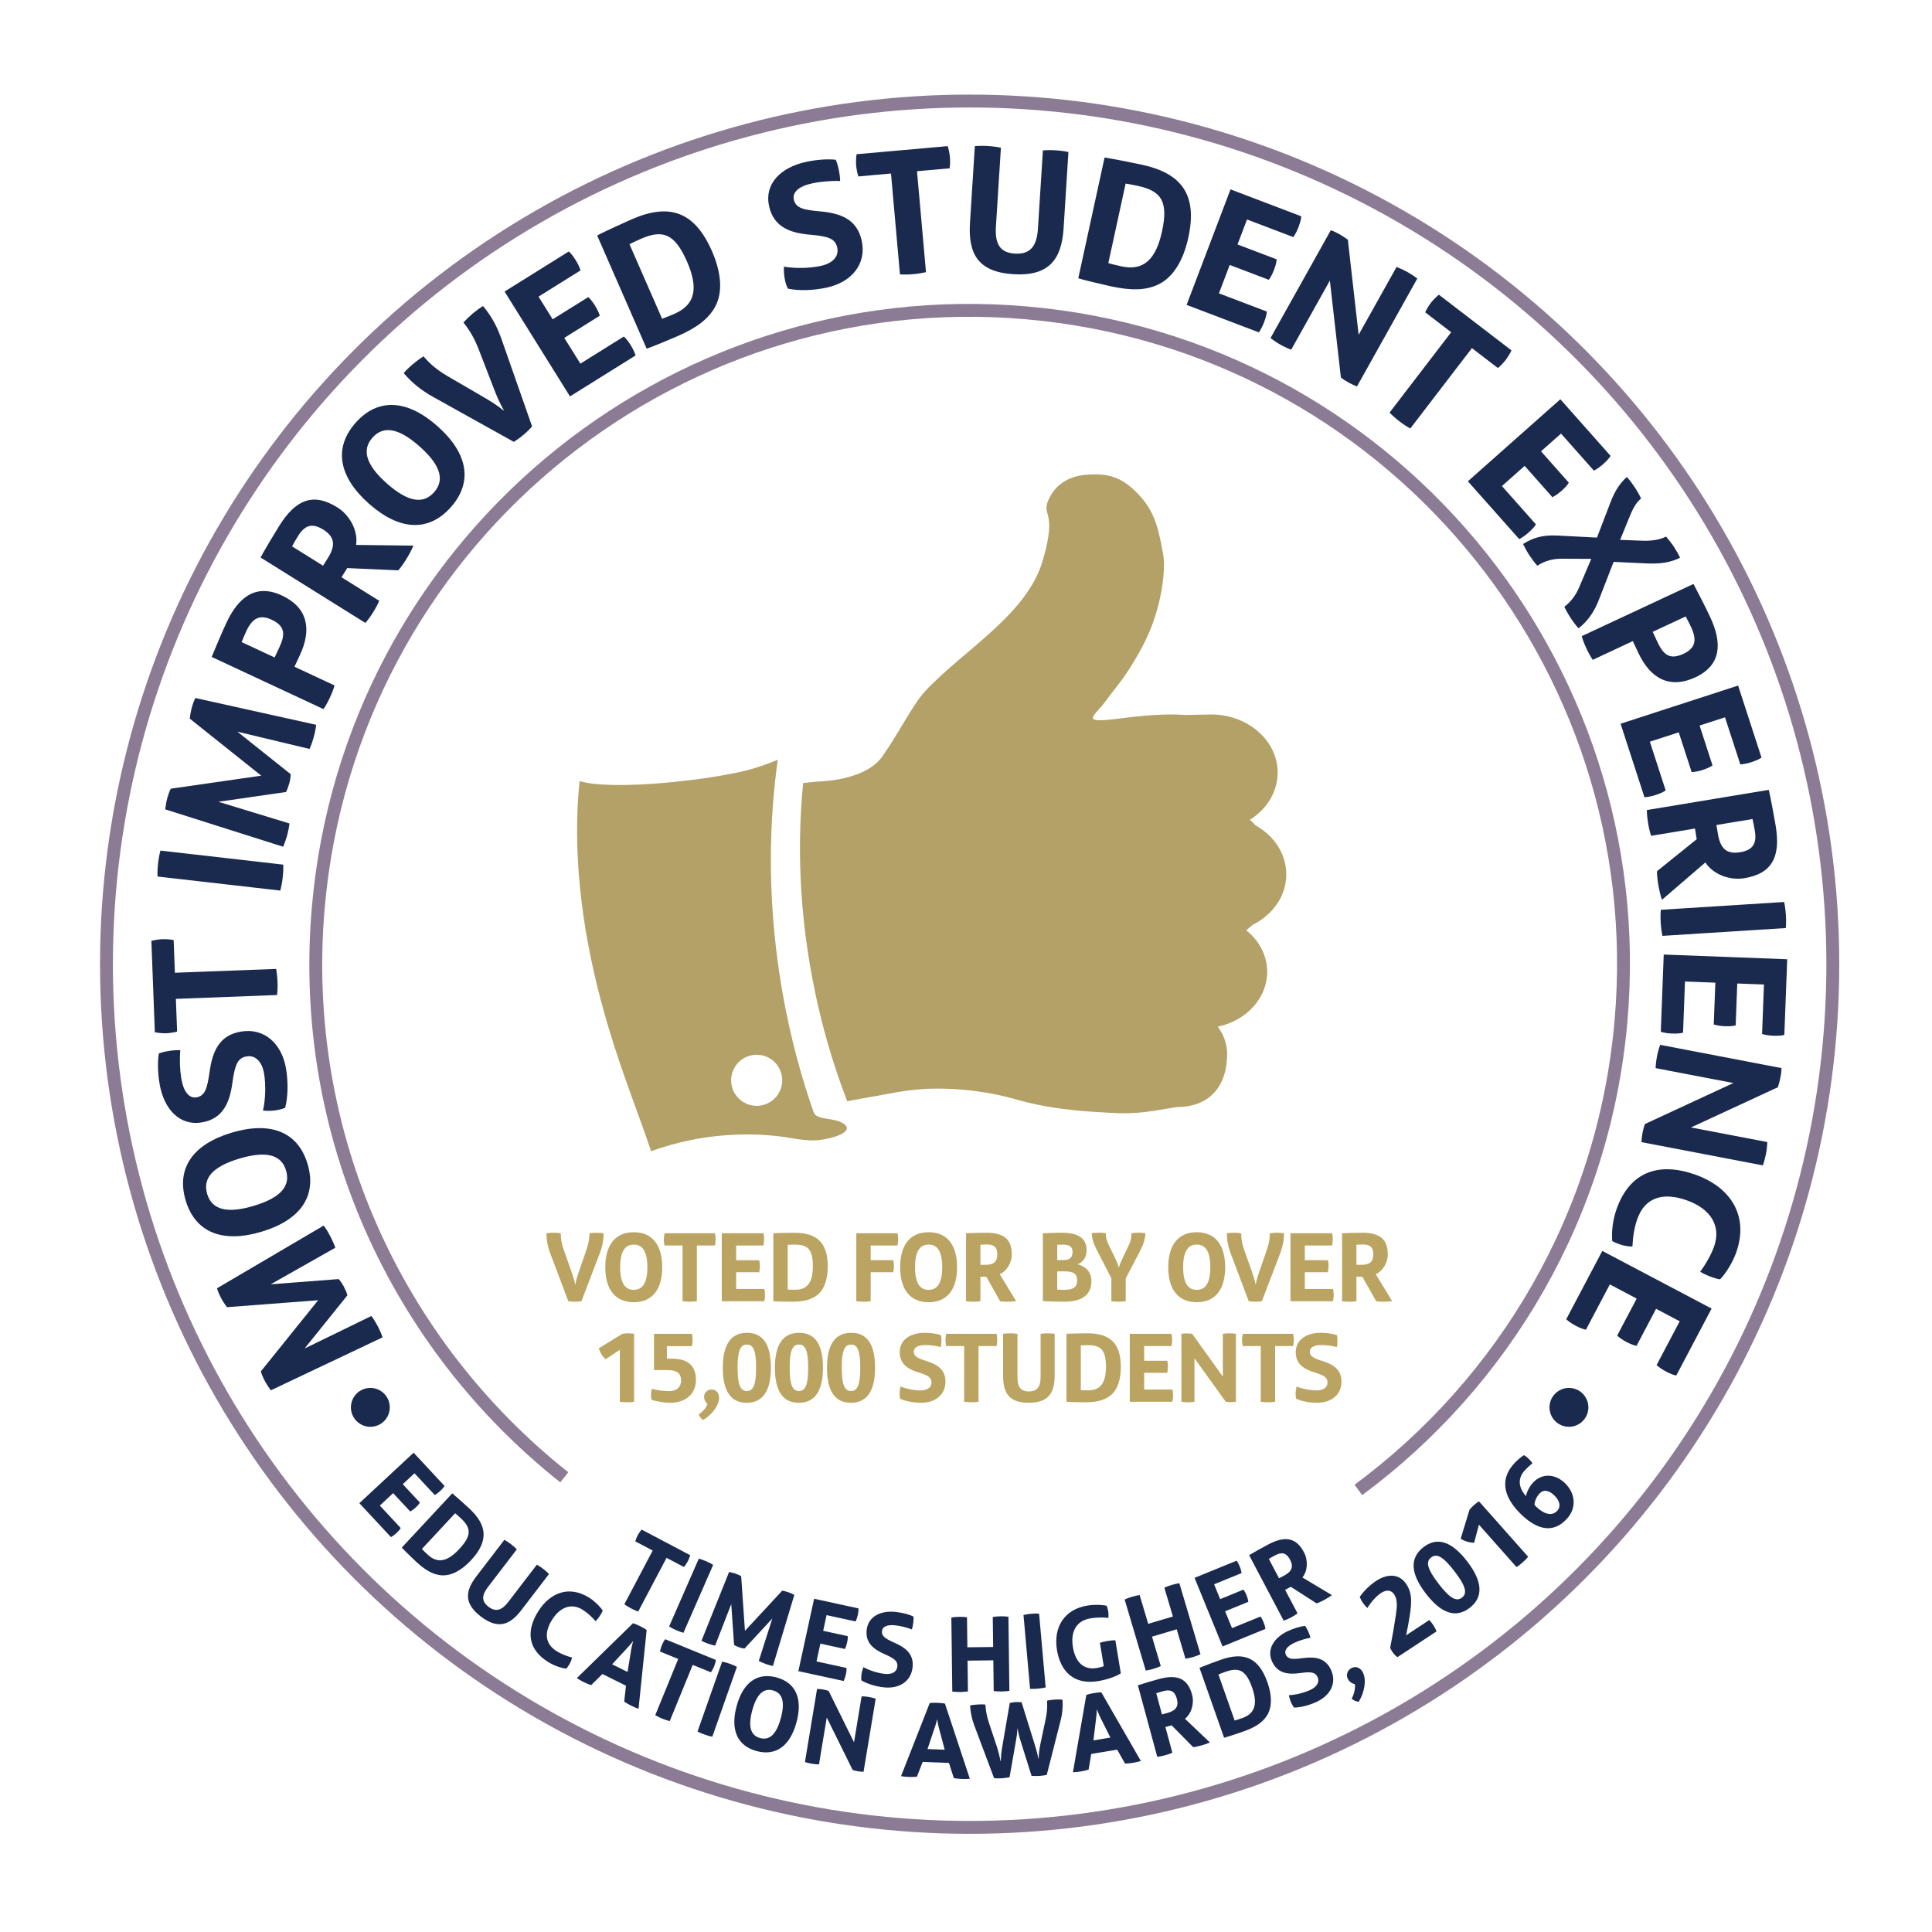 <?xml version="1.0" encoding="utf-8"?>
<!-- Generator: Adobe Illustrator 16.0.0, SVG Export Plug-In . SVG Version: 6.00 Build 0)  -->
<!DOCTYPE svg PUBLIC "-//W3C//DTD SVG 1.0//EN" "http://www.w3.org/TR/2001/REC-SVG-20010904/DTD/svg10.dtd">
<svg version="1.0" xmlns="http://www.w3.org/2000/svg" xmlns:xlink="http://www.w3.org/1999/xlink" x="0px" y="0px" width="300px"
	 height="300px" viewBox="0 0 300 300" style="enable-background:new 0 0 300 300;" xml:space="preserve">
<g id="Icons">
	<circle style="fill:none;stroke:#8C7B94;stroke-width:2;" cx="150.566" cy="149.722" r="134.033"/>
	<path style="fill:none;stroke:#8C7B94;stroke-width:2;" d="M210.928,231.355c22.564-16.696,38.138-42.622,40.776-72.785
		c4.89-55.859-36.432-105.102-92.291-109.987c-55.857-4.889-105.099,36.431-109.987,92.291
		c-3.093,35.341,12.314,68.035,38.198,88.52"/>
	<path style="fill:#B4A168;" d="M121.462,167.751c0,2.186-1.776,3.964-3.964,3.964c-2.188,0-3.965-1.776-3.965-3.969
		c0-2.188,1.776-3.964,3.965-3.964C119.686,163.782,121.462,165.559,121.462,167.751 M130.789,174.361
		c-1.501-0.854-3.944-0.407-4.432-1.619c-0.162-0.453-0.317-0.911-0.475-1.372c-2.139-6.337-3.777-13.054-4.836-20.06
		c-1.648-10.927-1.748-21.612-0.494-31.667c0.066-0.56,0.143-1.114,0.217-1.67c-1.078,0.449-2.447,0.979-4.168,1.469
		c-5.405,1.545-21.198,3.46-26.603,1.841c-1.122,10.737,0.236,22.461,3.277,33.952c2.561,9.68,5.333,16.125,7.832,23.522
		c7.991-2.912,15.952-3.041,21.804-2.028c2.783,0.477,3.853,0.391,5.058,0.183C130.206,176.525,132.775,175.494,130.789,174.361"/>
	<path style="fill:#B4A168;" d="M199.734,135.77c0,3.355-2.1,6.277-5.21,7.833c-0.401,0.345-0.762,0.63-1.002,0.854
		c1.993,1.601,3.245,3.895,3.245,6.449c0,4.128-3.269,7.586-7.67,8.518c0.925,1.242,1.452,2.699,1.452,4.259
		c0,4.545-2.326,8.224-7.87,8.222l-3.507,0.585c-3.832,0.574-5.417,0.39-9.612,0.135c-3.886-0.236-8.096-0.857-11.297-1.774
		c-2.225-0.636-6.675-1.815-12.83-1.815c-4.404,0-8.017,0.965-10.51,1.349c-0.556,0.083-1.776,0.312-3.365,0.615
		c-2.325-6.007-4.157-12.391-5.419-19.074c-1.971-10.418-2.382-20.662-1.427-30.346l2.356-0.229c0,0,7.259-0.058,9.939-3.888
		c2.681-3.831,4.797-8.151,6.652-10.141c5.954-6.383,15.751-11.81,18.244-20.235c2.486-8.424-0.578-6.699,1.146-9.959
		c1.725-3.25,5.173-3.394,6.127-3.444c3.256-0.173,5.277,0.573,7.767,3.256c2.491,2.681,3.019,5.53,3.68,9.192
		c0.275,1.517,0.069,4.591-0.71,7.656s-1.737,5.366-3.65,8.621c-1.915,3.256-3.256,4.616-4.609,6.508
		c-1.559,2.184-4.27,3.493,1.929,2.681c6.502-0.851,9.233-0.664,10.376-0.574l4.101-0.081c5.704,0,10.332,4.041,10.332,9.025
		c0,3.028-1.709,5.706-4.332,7.341c0.072,0.052,0.421,0.306,0.891,0.854C197.827,129.763,199.734,132.568,199.734,135.77"/>
</g>
<g id="Text_Flat">
	<path style="fill:#1A2A4F;" d="M243.625,221.554c1.667,0,3.017-1.353,3.017-3.019c0-1.667-1.35-3.021-3.017-3.021
		s-3.019,1.354-3.019,3.021C240.606,220.201,241.958,221.554,243.625,221.554"/>
	<path style="fill:#1A2A4F;" d="M57.508,221.554c1.668,0,3.016-1.353,3.016-3.019c0-1.667-1.348-3.021-3.016-3.021
		s-3.019,1.354-3.019,3.021C54.489,220.201,55.84,221.554,57.508,221.554"/>
	<path style="fill:#1A2A4F;" d="M241.311,232.161c0.82,0.765,1.146,1.741,0.496,2.439c-0.94,1.012-2.292,0.265-3.064-0.455
		c-0.188-0.173-0.351-0.326-0.462-0.452c-0.007-0.495,0.268-1.24,0.769-1.776C239.677,231.243,240.501,231.408,241.311,232.161
		 M242.938,230.236c-1.509-1.403-3.509-1.498-4.901-0.004c-0.569,0.61-0.972,1.469-1.083,2.086c-1.23-1.401-1.292-2.808-0.169-4.02
		c0.339-0.361,0.814-0.8,1.166-1.076c-0.115-0.226-0.416-0.55-0.651-0.77c-0.138-0.13-0.436-0.383-0.656-0.495
		c-0.354,0.183-1.045,0.772-1.483,1.244c-2.562,2.755-1.413,5.665,1.239,8.136c2.356,2.191,4.763,2.802,6.874,0.533
		C244.895,234.129,244.621,231.806,242.938,230.236 M229.657,233.128c-0.149,0.088-0.578,0.4-0.793,0.593
		c-0.192,0.168-0.539,0.522-0.684,0.719l-1.363,4.487c0.521,0.355,1.299,0.62,2.084,0.631l0.747-2.804l5.838,6.583
		c0.264-0.163,0.604-0.421,0.961-0.738c0.367-0.325,0.69-0.655,0.846-0.862L229.657,233.128z M225.864,244.006
		c1.75,2.285,2.015,3.411,1.149,4.075s-1.885,0.115-3.639-2.167c-1.78-2.327-2.013-3.414-1.146-4.075
		C223.091,241.175,224.081,241.682,225.864,244.006 M227.849,242.483c-2.405-3.134-4.659-3.893-6.805-2.245
		c-2.16,1.655-2.055,4.062,0.349,7.195c2.383,3.108,4.657,3.895,6.817,2.236C230.357,248.023,230.23,245.592,227.849,242.483
		 M222.592,252.396c-0.226-0.344-0.488-0.678-0.65-0.839l-3.597,2.369c0.118-0.627,0.251-1.227,0.352-1.82
		c0.543-3.009,0.685-4.591-0.326-6.124c-1.152-1.749-3.067-1.566-4.688-0.499c-1.094,0.719-2.04,1.727-2.542,2.485
		c0.095,0.265,0.29,0.622,0.402,0.794c0.225,0.34,0.562,0.73,0.777,0.934c0.637-1.048,1.489-1.917,2.116-2.329
		c0.851-0.562,1.599-0.481,2.057,0.216c0.525,0.797,0.445,1.888,0.266,3.129c-0.245,1.668-0.562,3.509-0.896,5.174
		c0.067,0.161,0.192,0.383,0.304,0.553c0.215,0.326,0.502,0.666,0.828,0.885l6.066-3.997
		C222.986,253.089,222.776,252.675,222.592,252.396 M211.614,259.666c-0.39-0.736-1.104-0.996-1.778-0.638
		c-0.604,0.316-0.86,1.068-0.551,1.655c0.261,0.498,0.678,0.738,1.101,0.843c0.083,0.669-0.099,1.458-0.492,2.241
		c0.27,0.299,0.754,0.446,1.085,0.488C211.872,262.819,212.231,260.839,211.614,259.666 M206.671,259.28
		c-0.865-1.85-2.465-2.062-4.373-1.809c-1.594,0.215-2.302,0.189-2.639-0.534c-0.29-0.618,0.165-1.3,1.319-1.839
		c0.711-0.331,1.641-0.634,2.506-0.793c-0.054-0.275-0.231-0.736-0.368-1.03c-0.188-0.398-0.35-0.664-0.475-0.812
		c-0.693,0.079-1.66,0.346-2.662,0.812c-2.176,1.017-3.328,2.848-2.436,4.763c0.836,1.788,2.427,2.021,4.33,1.756
		c1.714-0.237,2.359-0.146,2.721,0.626c0.323,0.694-0.026,1.479-1.12,1.989c-0.943,0.44-2.253,0.771-3.335,0.821
		c0.088,0.47,0.206,0.844,0.379,1.217c0.116,0.246,0.273,0.509,0.421,0.704c1.066-0.01,2.398-0.37,3.527-0.896
		C206.595,263.261,207.615,261.303,206.671,259.28 M194.42,262.023c0.871,2.472,0.521,4.041-1.504,4.753
		c-0.497,0.176-0.985,0.331-1.202,0.387l-2.515-7.147c0.171-0.078,0.647-0.264,1.08-0.415
		C192.368,258.863,193.463,259.311,194.42,262.023 M196.805,261.219c-1.37-3.886-3.706-4.739-7.24-3.492
		c-0.916,0.321-2.542,0.93-3.31,1.254l3.821,10.852c0.529-0.131,2.067-0.636,2.965-0.953c1.767-0.624,2.956-1.348,3.68-2.467
		C197.569,265.084,197.512,263.227,196.805,261.219 M182.732,263.758c0.33,1.215-0.13,1.869-1.476,2.232l-0.823,0.224l-0.891-3.286
		c0.277-0.092,0.715-0.229,1.077-0.326C181.705,262.308,182.403,262.541,182.732,263.758 M184.002,266.888
		c1.019-0.806,1.469-2.39,1.099-3.754c-0.693-2.562-2.352-3.169-5.148-2.413c-0.953,0.26-2.519,0.718-3.264,0.973l3.007,11.104
		c0.428-0.044,0.775-0.122,1.173-0.229c0.441-0.118,0.782-0.228,1.175-0.404l-1.082-3.994l0.971-0.261l3.333,3.381
		c0.329-0.017,0.794-0.125,1.254-0.25c0.509-0.138,0.943-0.289,1.354-0.472L184.002,266.888z M169.787,270.248l0.407-3.364
		c0.058-0.39,0.113-0.88,0.113-1.416l0.032-0.005c0.187,0.502,0.384,0.956,0.56,1.303l1.524,3.044L169.787,270.248z M171.02,262.796
		c-0.191-0.021-0.737,0.034-1.188,0.111c-0.37,0.061-0.921,0.186-1.147,0.275l-2.082,12.009c0.262,0.007,0.771-0.044,1.205-0.116
		c0.439-0.071,0.87-0.178,1.23-0.291l0.409-2.43l4.029-0.668l1.222,2.161c0.222-0.003,0.733-0.035,1.173-0.107
		c0.553-0.092,1.068-0.213,1.279-0.298L171.02,262.796z M164.725,267.026c0.214-0.884,0.342-1.848,0.263-3.105
		c-0.328-0.03-0.786-0.036-1.129-0.016c-0.509,0.036-0.999,0.101-1.268,0.168c0.069,1.103-0.041,2.032-0.212,2.828l-0.84,3.977
		c-0.132,0.638-0.233,1.447-0.269,2.215l-0.034,0.003c-0.135-0.759-0.354-1.545-0.546-2.146l-2.059-6.624
		c-0.324-0.032-0.615-0.046-0.938-0.028c-0.307,0.021-0.594,0.074-0.895,0.144l-1.173,6.812c-0.113,0.637-0.199,1.443-0.236,2.214
		l-0.034,0.002c-0.132-0.761-0.335-1.549-0.527-2.151l-1.284-3.856c-0.254-0.768-0.465-1.675-0.536-2.779
		c-0.275-0.034-0.583-0.048-1.21-0.008c-0.375,0.021-0.813,0.068-1.167,0.159c0.071,1.138,0.307,2.181,0.638,3.047l3.097,8.244
		c0.238,0.019,0.755,0.037,1.178,0.01c0.439-0.028,0.913-0.108,1.217-0.159l1.015-5.763c0.103-0.587,0.195-1.258,0.211-1.82
		l0.019-0.002c0.102,0.555,0.227,1.195,0.419,1.781l1.753,5.582c0.308,0.017,0.77,0.04,1.229,0.01
		c0.474-0.03,0.916-0.11,1.133-0.156L164.725,267.026z M144.025,271.592l1.076-3.212c0.134-0.37,0.289-0.842,0.393-1.364
		l0.035,0.001c0.081,0.53,0.183,1.011,0.287,1.391l0.881,3.286L144.025,271.592z M146.732,264.539
		c-0.188-0.058-0.731-0.11-1.191-0.131c-0.373-0.015-0.935,0-1.175,0.042l-4.45,11.345c0.252,0.061,0.761,0.112,1.205,0.129
		c0.439,0.017,0.885,0,1.26-0.034l0.888-2.302l4.082,0.155l0.763,2.363c0.218,0.042,0.727,0.111,1.168,0.128
		c0.562,0.021,1.092,0.006,1.314-0.032L146.732,264.539z M135.974,263.768c-0.294-0.102-0.758-0.213-1.078-0.267
		c-0.322-0.051-0.76-0.092-1.105-0.098l-1.18,7.139l-3.945-7.984c-0.246-0.075-0.574-0.166-0.893-0.22
		c-0.303-0.048-0.625-0.084-0.902-0.078l-1.88,11.352c0.231,0.07,0.675,0.196,1.062,0.259c0.469,0.079,0.981,0.111,1.119,0.1
		l1.207-7.271l4.018,8.139c0.262,0.095,0.544,0.159,0.831,0.205c0.285,0.049,0.692,0.081,0.866,0.074L135.974,263.768z
		 M121.248,266.786c-0.708,2.615-1.806,3.482-3.22,3.099c-1.413-0.382-1.926-1.684-1.219-4.299c0.71-2.611,1.809-3.479,3.222-3.097
		C121.442,262.873,121.958,264.175,121.248,266.786 M123.678,267.444c0.979-3.617-0.062-6.151-3.101-6.975
		c-3.04-0.824-5.218,0.844-6.196,4.461c-0.979,3.612,0.06,6.15,3.101,6.975C120.521,272.728,122.7,271.062,123.678,267.444
		 M114.427,258.822c-0.273-0.15-0.659-0.323-1.11-0.481c-0.4-0.143-0.863-0.268-1.182-0.326l-3.824,10.853
		c0.287,0.153,0.678,0.329,1.11,0.479c0.481,0.17,0.861,0.268,1.185,0.328L114.427,258.822z M110.886,258.76
		c0.113-0.268,0.263-0.774,0.282-1.003l-7.875-3.221c-0.146,0.179-0.41,0.641-0.519,0.909c-0.108,0.267-0.263,0.775-0.282,1.007
		l2.821,1.149l-3.566,8.73c0.293,0.179,0.708,0.383,1.101,0.542c0.393,0.162,0.831,0.303,1.149,0.379l3.567-8.729l2.819,1.15
		C110.532,259.497,110.777,259.028,110.886,258.76 M95.051,258.429l2.301-2.485c0.273-0.285,0.606-0.65,0.917-1.085l0.032,0.016
		c-0.144,0.517-0.25,0.997-0.308,1.387l-0.548,3.357L95.051,258.429z M100.413,253.109c-0.143-0.13-0.618-0.403-1.029-0.606
		c-0.335-0.168-0.853-0.387-1.089-0.448l-8.718,8.517c0.208,0.159,0.648,0.418,1.046,0.614c0.396,0.197,0.807,0.361,1.166,0.484
		l1.755-1.732l3.657,1.817l-0.275,2.466c0.182,0.132,0.618,0.405,1.013,0.602c0.504,0.249,0.99,0.454,1.215,0.506L100.413,253.109z
		 M93.243,250.765c0.116-0.188,0.3-0.514,0.347-0.685c-0.504-0.735-1.37-1.536-2.119-2.006c-3.079-1.92-6.056-0.809-7.913,2.165
		c-1.911,3.062-1.552,5.891,1.552,7.829c0.851,0.529,1.892,0.92,2.822,1.041c0.111-0.111,0.314-0.405,0.464-0.651
		c0.19-0.304,0.371-0.753,0.433-1.077c-0.831-0.214-1.698-0.554-2.392-0.989c-1.862-1.164-1.917-2.941-0.717-4.865
		c1.309-2.093,3.106-2.595,4.753-1.567c0.694,0.431,1.459,1.132,2.017,1.782C92.643,251.594,92.963,251.213,93.243,250.765
		 M85.251,244.412c-0.197-0.214-0.583-0.554-0.879-0.78c-0.31-0.239-0.738-0.521-1.008-0.67l-4.445,5.797
		c-0.954,1.243-1.897,1.632-3.074,0.733c-1.175-0.902-0.987-1.873-0.035-3.116l4.443-5.796c-0.239-0.247-0.558-0.532-0.932-0.82
		c-0.327-0.25-0.699-0.491-0.999-0.66l-4.339,5.659c-1.781,2.325-1.941,4.238,0.68,6.248c2.595,1.989,4.469,1.39,6.25-0.934
		L85.251,244.412z M71.318,240.532c-1.786,1.92-3.335,2.336-4.906,0.873c-0.386-0.357-0.749-0.719-0.899-0.883l5.163-5.547
		c0.148,0.116,0.534,0.454,0.872,0.767C73.166,237.25,73.279,238.427,71.318,240.532 M73.141,242.273
		c2.806-3.016,2.477-5.482-0.266-8.034c-0.709-0.663-2.002-1.822-2.648-2.352l-7.839,8.422c0.366,0.407,1.522,1.533,2.223,2.184
		c1.369,1.277,2.562,1.991,3.893,2.116C70.072,244.744,71.688,243.831,73.141,242.273 M61.562,238.052
		c0.347-0.323,0.574-0.604,0.664-0.781l-3.248-3.488l2.07-1.926l2.656,2.852c0.319-0.181,0.566-0.363,0.842-0.62
		c0.347-0.323,0.564-0.593,0.652-0.771l-2.655-2.854l1.82-1.693l3.144,3.374c0.319-0.177,0.58-0.375,0.851-0.628
		c0.349-0.324,0.575-0.606,0.666-0.785l-4.797-5.156l-8.423,7.839l4.906,5.271C61.028,238.503,61.287,238.309,61.562,238.052"/>
	<path style="fill:#1A2A4F;" d="M200.312,242.174c0.588,1.118,0.285,1.853-0.952,2.505l-0.752,0.397l-1.587-3.011
		c0.245-0.151,0.646-0.382,0.979-0.553C198.995,240.984,199.726,241.062,200.312,242.174 M202.239,244.95
		c0.814-1.007,0.907-2.651,0.248-3.902c-1.237-2.349-2.993-2.575-5.554-1.224c-0.872,0.459-2.304,1.251-2.97,1.661l5.368,10.175
		c0.407-0.138,0.733-0.288,1.094-0.478c0.405-0.217,0.713-0.397,1.058-0.657l-1.932-3.656l0.891-0.47l3.994,2.569
		c0.317-0.092,0.745-0.298,1.169-0.52c0.465-0.247,0.855-0.49,1.217-0.759L202.239,244.95z M196.212,251.916
		c-0.178-0.44-0.36-0.751-0.494-0.899l-4.411,1.801l-1.071-2.615l3.608-1.474c-0.056-0.363-0.139-0.661-0.28-1.005
		c-0.18-0.443-0.356-0.738-0.49-0.885l-3.607,1.476l-0.942-2.306l4.271-1.742c-0.056-0.363-0.148-0.675-0.287-1.021
		c-0.18-0.439-0.363-0.752-0.497-0.9l-6.521,2.665l4.351,10.651l6.661-2.726C196.445,252.574,196.355,252.264,196.212,251.916
		 M183.13,245.844c-0.291,0.033-0.789,0.147-1.182,0.263c-0.407,0.12-0.805,0.274-1.149,0.432l1.33,4.472l-3.835,1.137l-1.332-4.469
		c-0.308,0.04-0.725,0.127-1.183,0.265c-0.406,0.12-0.851,0.29-1.146,0.43l3.279,11.029c0.324-0.047,0.759-0.138,1.198-0.269
		c0.487-0.146,0.84-0.287,1.133-0.426l-1.359-4.568l3.837-1.143l1.357,4.568c0.327-0.042,0.743-0.132,1.2-0.266
		c0.456-0.138,0.852-0.29,1.132-0.428L183.13,245.844z M173.189,254.696c-0.311,0-0.771,0.044-1.237,0.12
		c-0.421,0.069-0.852,0.175-1.161,0.278l0.602,3.628c-0.244,0.109-0.674,0.215-1.127,0.292c-2.033,0.335-3.284-0.96-3.664-3.243
		c-0.354-2.15,0.312-4.073,2.729-4.473c0.96-0.16,2.024-0.181,2.782-0.065c0.025-0.264,0.025-0.678-0.032-1.045
		c-0.029-0.186-0.132-0.581-0.227-0.843c-0.754-0.185-1.982-0.205-3.023-0.031c-3.646,0.604-5.277,3.444-4.706,6.903
		c0.548,3.309,2.611,5.449,6.39,4.825c1.328-0.222,2.719-0.676,3.525-1.207L173.189,254.696z M161.35,250.562
		c-0.311-0.023-0.735-0.02-1.21,0.021c-0.423,0.037-0.896,0.114-1.212,0.195l1.018,11.458c0.326,0.023,0.754,0.018,1.21-0.023
		c0.506-0.044,0.895-0.113,1.214-0.191L161.35,250.562z M156.589,251.047c-0.288-0.047-0.8-0.077-1.207-0.07
		c-0.428,0.007-0.851,0.044-1.226,0.102l0.06,4.664l-4.003,0.048l-0.058-4.662c-0.305-0.047-0.733-0.077-1.21-0.07
		c-0.423,0.006-0.9,0.047-1.221,0.101l0.146,11.504c0.324,0.046,0.765,0.076,1.226,0.071c0.509-0.007,0.884-0.046,1.205-0.102
		l-0.06-4.767l4.001-0.05l0.062,4.766c0.322,0.049,0.748,0.076,1.224,0.069c0.477-0.005,0.899-0.046,1.208-0.1L156.589,251.047z
		 M141.704,258.924c0.233-2.028-1.021-3.046-2.783-3.829c-1.468-0.647-2.058-1.041-1.965-1.836c0.076-0.677,0.819-1.021,2.088-0.876
		c0.777,0.091,1.728,0.316,2.547,0.634c0.099-0.261,0.19-0.746,0.227-1.07c0.051-0.438,0.051-0.747,0.023-0.937
		c-0.636-0.296-1.599-0.579-2.697-0.704c-2.384-0.272-4.328,0.688-4.565,2.783c-0.224,1.963,1.008,2.994,2.771,3.763
		c1.584,0.694,2.086,1.111,1.989,1.957c-0.088,0.763-0.793,1.247-1.996,1.108c-1.034-0.116-2.322-0.521-3.271-1.041
		c-0.171,0.441-0.268,0.826-0.312,1.23c-0.032,0.272-0.032,0.58-0.01,0.82c0.915,0.551,2.237,0.942,3.475,1.083
		C139.557,262.276,141.451,261.142,141.704,258.924 M131.344,260.02c0.099-0.466,0.125-0.825,0.099-1.021l-4.656-1.013l0.602-2.765
		l3.809,0.831c0.158-0.33,0.257-0.623,0.336-0.99c0.102-0.465,0.122-0.807,0.097-1.004l-3.807-0.83l0.527-2.431l4.51,0.982
		c0.158-0.333,0.259-0.641,0.338-1.008c0.102-0.463,0.127-0.823,0.102-1.021l-6.886-1.498l-2.447,11.243l7.036,1.527
		C131.161,260.693,131.263,260.386,131.344,260.02 M123.343,247.657c-0.224-0.132-0.548-0.281-0.918-0.411
		c-0.289-0.102-0.62-0.183-0.959-0.25l-5.792,6.242l-0.585-8.487c-0.173-0.116-0.532-0.275-0.918-0.411
		c-0.319-0.114-0.64-0.172-0.957-0.249l-4.289,10.688c0.273,0.15,0.694,0.333,0.953,0.424c0.433,0.152,0.939,0.296,1.168,0.323
		l2.503-6.446l0.437,6.345c0.16,0.111,0.5,0.267,0.791,0.368c0.241,0.085,0.638,0.188,0.837,0.188l4.309-4.654l-2.102,6.586
		c0.181,0.102,0.613,0.307,1.094,0.476c0.451,0.157,0.893,0.277,1.104,0.298L123.343,247.657z M110.738,242.995
		c-0.259-0.169-0.637-0.37-1.071-0.562c-0.393-0.171-0.842-0.327-1.156-0.411l-4.612,10.539c0.276,0.176,0.652,0.378,1.073,0.561
		c0.467,0.205,0.837,0.333,1.156,0.414L110.738,242.995z M106.788,242.459c0.136-0.255,0.337-0.745,0.379-0.974l-7.527-3.97
		c-0.164,0.165-0.469,0.597-0.604,0.854c-0.136,0.255-0.337,0.744-0.379,0.974l2.694,1.421l-4.399,8.342
		c0.275,0.203,0.666,0.446,1.041,0.646c0.377,0.198,0.8,0.384,1.108,0.488l4.401-8.339l2.695,1.421
		C106.361,243.157,106.653,242.716,106.788,242.459"/>
	<path style="fill:#1A2A4F;" d="M244.665,205.854c0.701,0.372,1.269,0.573,1.597,0.62l3.712-7.032l4.171,2.202l-3.035,5.75
		c0.461,0.402,0.886,0.691,1.438,0.982c0.701,0.373,1.243,0.56,1.573,0.606l3.033-5.75l3.67,1.934l-3.592,6.805
		c0.462,0.405,0.91,0.705,1.463,0.997c0.701,0.372,1.269,0.573,1.597,0.619l5.486-10.394l-16.973-8.953l-5.604,10.618
		C243.662,205.262,244.112,205.562,244.665,205.854 M265.866,198.337c0.347,0.122,0.943,0.303,1.24,0.316
		c1.018-1.089,2.005-2.786,2.495-4.18c2.008-5.703-0.877-10.148-6.395-12.091c-5.682-2.002-10.157-0.389-12.186,5.367
		c-0.555,1.58-0.812,3.417-0.668,4.971c0.222,0.142,0.774,0.366,1.23,0.523c0.562,0.198,1.357,0.33,1.903,0.312
		c0.054-1.427,0.294-2.968,0.748-4.251c1.216-3.457,4.093-4.188,7.654-2.933c3.886,1.366,5.358,4.114,4.281,7.165
		c-0.453,1.284-1.312,2.79-2.167,3.933C264.299,197.664,265.036,198.043,265.866,198.337 M273.736,180.959
		c0.179-0.485,0.385-1.255,0.486-1.782c0.103-0.53,0.184-1.266,0.208-1.839l-11.851-2.269l13.479-6.238
		c0.138-0.407,0.299-0.955,0.4-1.483c0.098-0.502,0.172-1.036,0.173-1.498l-18.847-3.61c-0.132,0.379-0.358,1.117-0.481,1.755
		c-0.149,0.782-0.224,1.633-0.213,1.866l12.071,2.312l-13.733,6.365c-0.169,0.428-0.287,0.896-0.378,1.371
		c-0.093,0.475-0.164,1.149-0.159,1.441L273.736,180.959z M259.635,160.488c0.793,0.03,1.393-0.035,1.708-0.137l0.302-7.942
		l4.714,0.178l-0.249,6.497c0.59,0.164,1.099,0.243,1.723,0.267c0.794,0.027,1.362-0.035,1.682-0.135l0.245-6.499l4.146,0.157
		l-0.292,7.688c0.59,0.166,1.126,0.242,1.751,0.266c0.793,0.03,1.39-0.03,1.706-0.132l0.447-11.743l-19.175-0.731l-0.457,12
		C258.475,160.384,259.011,160.463,259.635,160.488 M277.295,144.108c0.055-0.516,0.067-1.228,0.017-2.02
		c-0.044-0.708-0.154-1.497-0.271-2.028l-19.151,1.211c-0.051,0.543-0.062,1.256-0.014,2.019c0.054,0.849,0.149,1.497,0.268,2.031
		L277.295,144.108z M270.219,132.333c-2.071,0.345-3.078-0.525-3.459-2.824l-0.235-1.402l5.604-0.927
		c0.105,0.472,0.261,1.224,0.362,1.842C272.799,130.868,272.291,131.99,270.219,132.333 M264.812,133.919
		c1.166,1.82,3.724,2.833,6.046,2.449c4.372-0.724,5.655-3.382,4.867-8.144c-0.271-1.626-0.771-4.302-1.069-5.576l-18.931,3.136
		c0.001,0.717,0.074,1.312,0.184,1.982c0.124,0.756,0.248,1.339,0.48,2.019l6.806-1.127l0.271,1.654l-6.169,4.966
		c-0.023,0.55,0.079,1.339,0.208,2.124c0.145,0.865,0.324,1.614,0.557,2.322L264.812,133.919z M257.087,123.447
		c0.754-0.243,1.295-0.509,1.557-0.713l-2.454-7.563l4.484-1.456l2.008,6.183c0.61-0.046,1.115-0.15,1.706-0.342
		c0.755-0.248,1.271-0.502,1.529-0.706l-2.005-6.187l3.946-1.279l2.375,7.316c0.61-0.046,1.14-0.162,1.732-0.354
		c0.756-0.245,1.298-0.509,1.559-0.715l-3.631-11.176l-18.25,5.925l3.708,11.421C255.961,123.752,256.491,123.641,257.087,123.447
		 M261.421,101.52c-2.112,0.986-3.12,0.171-4.044-1.811l-0.746-1.598l5.123-2.389c0.267,0.502,0.604,1.159,0.847,1.675
		C263.548,99.432,263.222,100.678,261.421,101.52 M263.278,105.163c4.089-1.911,4.119-5.4,2.282-9.337
		c-0.688-1.469-1.82-3.694-2.595-5.149l-17.358,8.107c0.148,0.525,0.397,1.191,0.722,1.885c0.357,0.771,0.687,1.339,0.991,1.793
		l6.228-2.91l0.84,1.802C256.274,105.394,259.288,107.025,263.278,105.163 M236.497,84.473c0.217,0.435,0.598,1.171,0.976,1.739
		c0.344,0.521,0.92,1.295,1.242,1.629c1.043-0.688,2.35-1.071,3.604-1.083l4.773,0.023l-1.909,4.484
		c-0.512,1.187-1.273,2.195-2.271,2.954c0.225,0.5,0.633,1.217,0.974,1.739c0.392,0.595,0.891,1.249,1.227,1.605
		c1.291-0.982,2.41-2.435,3.178-4.469l2.271-5.847l5.116,0.239c1.992,0.083,3.557-0.067,5.2-0.877
		c-0.179-0.425-0.6-1.168-0.942-1.688c-0.375-0.572-0.915-1.235-1.228-1.605c-1.059,0.558-2.438,0.683-3.617,0.646l-3.519-0.13
		l1.325-3.252c0.495-1.21,0.958-2.366,1.925-3.171c-0.195-0.45-0.6-1.168-0.99-1.762c-0.328-0.498-0.891-1.25-1.212-1.582
		c-1.202,1.066-1.967,2.382-2.607,4.093l-2.036,5.32l-6.126-0.319C239.355,83.035,237.975,83.569,236.497,84.473 M237.352,82.697
		c0.596-0.527,0.983-0.985,1.142-1.279l-5.277-5.944l3.528-3.132l4.316,4.865c0.538-0.29,0.959-0.586,1.427-1.002
		c0.592-0.525,0.963-0.964,1.116-1.258l-4.315-4.865l3.107-2.752l5.106,5.754c0.539-0.289,0.98-0.604,1.445-1.018
		c0.594-0.527,0.982-0.985,1.143-1.277l-7.799-8.789l-14.357,12.735l7.971,8.981C236.445,83.428,236.886,83.111,237.352,82.697
		 M233.802,55.897c0.294-0.384,0.764-1.133,0.896-1.494l-11.262-8.636c-0.314,0.222-0.941,0.853-1.234,1.235
		c-0.294,0.381-0.759,1.131-0.896,1.494l4.034,3.092l-9.571,12.483c0.4,0.412,0.974,0.923,1.536,1.353
		c0.562,0.435,1.204,0.854,1.686,1.113l9.569-12.48l4.031,3.09C232.906,56.924,233.511,56.279,233.802,55.897 M220.077,43.256
		c-0.404-0.326-1.071-0.76-1.54-1.024c-0.472-0.261-1.142-0.573-1.681-0.777l-5.888,10.53l-1.675-14.758
		c-0.342-0.254-0.81-0.581-1.281-0.844c-0.444-0.25-0.928-0.488-1.365-0.636l-9.364,16.75c0.318,0.245,0.945,0.691,1.515,1.011
		c0.694,0.386,1.479,0.728,1.702,0.789l6-10.728l1.712,15.039c0.354,0.296,0.761,0.558,1.184,0.791
		c0.421,0.236,1.041,0.519,1.316,0.606L220.077,43.256z M196.289,50.036c0.279-0.742,0.413-1.33,0.418-1.663l-7.432-2.823
		l1.677-4.409l6.076,2.311c0.345-0.507,0.578-0.962,0.801-1.548c0.282-0.742,0.404-1.302,0.409-1.635l-6.076-2.309l1.473-3.878
		l7.194,2.734c0.342-0.507,0.59-0.99,0.809-1.575c0.283-0.74,0.414-1.328,0.419-1.658l-10.983-4.178l-6.819,17.937l11.223,4.268
		C195.821,51.102,196.064,50.619,196.289,50.036 M180.438,35.929c-0.931,4.277-2.802,6.192-6.299,5.431
		c-0.862-0.188-1.688-0.396-2.04-0.502l2.688-12.349c0.309,0.039,1.149,0.192,1.898,0.355
		C180.295,29.652,181.458,31.241,180.438,35.929 M184.527,36.88c1.462-6.714-1.108-9.973-7.215-11.306
		c-1.581-0.342-4.42-0.902-5.795-1.114l-4.083,18.75c0.867,0.275,3.49,0.905,5.042,1.244c3.053,0.662,5.378,0.678,7.386-0.28
		C182.23,43.035,183.773,40.347,184.527,36.88 M165.903,23.606c-0.477-0.115-1.323-0.226-1.945-0.263
		c-0.649-0.044-1.503-0.042-2.017,0.014l-0.771,12.155c-0.167,2.608-1.11,4.026-3.576,3.869c-2.465-0.155-3.11-1.677-2.943-4.282
		l0.77-12.157c-0.562-0.12-1.265-0.224-2.058-0.273c-0.681-0.041-1.421-0.032-1.99,0.017l-0.753,11.872
		c-0.31,4.874,1.249,7.672,6.745,8.021c5.439,0.342,7.478-2.228,7.788-7.098L165.903,23.606z M147.502,24.395
		c-0.042-0.479-0.207-1.346-0.35-1.704l-14.139,1.256c-0.079,0.377-0.116,1.262-0.072,1.744c0.042,0.479,0.204,1.347,0.35,1.705
		l5.062-0.451l1.392,15.67c0.571,0.032,1.339,0.021,2.047-0.039c0.706-0.063,1.462-0.188,1.994-0.321l-1.393-15.666l5.063-0.451
		C147.539,25.759,147.546,24.876,147.502,24.395 M133.804,37.377c-0.724-3.33-3.247-4.262-6.451-4.554
		c-2.667-0.231-3.807-0.537-4.091-1.841c-0.243-1.11,0.743-2.051,2.827-2.502c1.276-0.28,2.9-0.43,4.362-0.37
		c0.017-0.47-0.102-1.284-0.219-1.812c-0.155-0.721-0.32-1.205-0.467-1.494c-1.162-0.125-2.829-0.053-4.633,0.34
		c-3.913,0.854-6.464,3.412-5.715,6.849c0.701,3.22,3.203,4.187,6.4,4.453c2.875,0.245,3.89,0.633,4.191,2.021
		c0.273,1.249-0.583,2.394-2.554,2.824c-1.695,0.366-3.948,0.423-5.727,0.113c-0.032,0.791,0.023,1.446,0.168,2.111
		c0.098,0.444,0.261,0.93,0.428,1.3c1.737,0.376,4.038,0.282,6.066-0.16C132.218,43.821,134.596,41.011,133.804,37.377
		 M106.68,40.618c1.751,4.006,1.363,6.659-1.917,8.093c-0.807,0.352-1.601,0.668-1.948,0.791l-5.067-11.579
		c0.275-0.152,1.045-0.521,1.748-0.828C102.878,35.615,104.757,36.221,106.68,40.618 M110.55,38.987
		c-2.755-6.293-6.749-7.427-12.476-4.924c-1.48,0.649-4.11,1.861-5.35,2.498l7.69,17.581c0.867-0.287,3.358-1.314,4.815-1.952
		c2.863-1.254,4.751-2.604,5.819-4.557C112.298,45.322,111.97,42.239,110.55,38.987 M97.933,53.596
		c-0.42-0.673-0.809-1.133-1.07-1.337l-6.742,4.208l-2.5-3.999l5.519-3.444c-0.194-0.58-0.418-1.043-0.75-1.573
		c-0.418-0.673-0.792-1.11-1.054-1.314l-5.517,3.444l-2.194-3.521l6.524-4.073c-0.194-0.583-0.43-1.069-0.763-1.601
		c-0.419-0.67-0.807-1.131-1.066-1.336l-9.969,6.222l10.158,16.28l10.188-6.358C98.5,54.614,98.261,54.125,97.933,53.596
		 M69.454,58.381c-1.417-0.847-2.553-1.705-3.691-3.049c-0.444,0.264-1.11,0.754-1.607,1.175c-0.652,0.548-1.136,1.031-1.471,1.427
		c1.229,1.453,2.697,2.662,4.584,3.708l12.511,6.966c0.446-0.264,0.96-0.625,1.545-1.119c0.521-0.438,1.092-0.997,1.295-1.282
		l-4.762-13.593c-0.717-2.034-1.631-3.641-2.856-5.094c-0.446,0.266-1.133,0.773-1.592,1.159c-0.494,0.421-1.065,0.976-1.445,1.409
		c1.043,1.274,1.773,2.625,2.37,4.166l2.318,5.998c0.443,1.184,1.003,2.46,1.581,3.455l-0.041,0.035
		c-0.884-0.738-2.07-1.483-3.167-2.117L69.454,58.381z M65.164,69.333c3.377,2.995,3.855,5.28,2.234,7.107
		c-1.622,1.828-3.948,1.624-7.328-1.372c-3.377-2.997-3.855-5.285-2.232-7.11C59.46,66.13,61.787,66.333,65.164,69.333
		 M67.948,66.192c-4.672-4.147-9.233-4.479-12.721-0.551c-3.486,3.93-2.614,8.421,2.058,12.568
		c4.674,4.147,9.236,4.476,12.721,0.546C73.493,74.826,72.623,70.339,67.948,66.192 M50.189,82.235
		c1.781,1.109,1.964,2.428,0.731,4.405l-0.754,1.203l-4.817-3.004c0.231-0.425,0.615-1.092,0.945-1.622
		C47.289,81.626,48.406,81.12,50.189,82.235 M55.294,84.617c0.328-2.135-0.918-4.586-2.919-5.833
		c-3.753-2.346-6.473-1.203-9.029,2.894c-0.875,1.397-2.267,3.738-2.887,4.889l16.278,10.161c0.472-0.539,0.812-1.03,1.171-1.608
		c0.407-0.65,0.698-1.17,0.976-1.832l-5.852-3.652l0.888-1.425l7.913,0.354c0.381-0.395,0.828-1.057,1.249-1.73
		c0.465-0.745,0.821-1.425,1.117-2.112L55.294,84.617z M42.18,96.23c2.109,0.986,2.133,2.285,1.208,4.267l-0.745,1.594l-5.123-2.389
		c0.215-0.529,0.501-1.212,0.74-1.726C39.21,95.94,40.378,95.391,42.18,96.23 M43.778,92.469c-4.089-1.908-6.784,0.308-8.623,4.244
		c-0.685,1.469-1.663,3.765-2.283,5.294l17.363,8.106c0.305-0.451,0.654-1.07,0.981-1.765c0.358-0.772,0.585-1.387,0.735-1.911
		l-6.226-2.909l0.84-1.799C48.455,97.689,47.768,94.331,43.778,92.469 M30.333,108.385c-0.194,0.386-0.405,0.946-0.576,1.577
		c-0.131,0.493-0.224,1.055-0.292,1.626l11.103,8.858l-14.049,2.023c-0.168,0.306-0.396,0.923-0.571,1.578
		c-0.151,0.55-0.208,1.091-0.294,1.628l18.309,5.805c0.215-0.472,0.47-1.196,0.588-1.633c0.201-0.738,0.377-1.603,0.391-1.982
		l-11.03-3.365l10.498-1.513c0.162-0.28,0.379-0.87,0.516-1.363c0.111-0.411,0.233-1.084,0.206-1.417l-8.273-6.592l11.213,2.684
		c0.144-0.315,0.433-1.06,0.655-1.881c0.208-0.768,0.354-1.522,0.361-1.871L30.333,108.385z M24.916,132.078
		c-0.141,0.497-0.28,1.196-0.37,1.985c-0.079,0.705-0.113,1.5-0.087,2.044l19.065,2.181c0.144-0.527,0.28-1.226,0.368-1.987
		c0.097-0.844,0.116-1.499,0.09-2.042L24.916,132.078z M25.226,145.837c-0.48,0.019-1.355,0.137-1.721,0.266l0.539,14.181
		c0.373,0.1,1.256,0.179,1.739,0.162c0.481-0.019,1.358-0.137,1.719-0.266l-0.192-5.077l15.719-0.597
		c0.062-0.571,0.093-1.339,0.064-2.047c-0.027-0.71-0.113-1.473-0.219-2.007l-15.717,0.596l-0.194-5.079
		C26.59,145.871,25.709,145.819,25.226,145.837 M37.422,160.183c-3.36,0.558-4.42,3.032-4.874,6.215
		c-0.366,2.653-0.726,3.779-2.042,3.997c-1.122,0.188-2.012-0.847-2.359-2.949c-0.213-1.288-0.283-2.919-0.15-4.376
		c-0.465-0.04-1.289,0.039-1.818,0.127c-0.731,0.121-1.222,0.261-1.517,0.396c-0.183,1.152-0.192,2.821,0.108,4.643
		c0.652,3.952,3.081,6.626,6.552,6.05c3.252-0.536,4.342-2.99,4.765-6.168c0.391-2.856,0.83-3.852,2.231-4.085
		c1.261-0.208,2.362,0.705,2.69,2.695c0.285,1.709,0.226,3.962-0.171,5.724c0.787,0.069,1.446,0.046,2.116-0.064
		c0.447-0.074,0.942-0.213,1.318-0.363c0.465-1.714,0.486-4.018,0.148-6.064C43.778,162.094,41.091,159.574,37.422,160.183
		 M37.203,179.896c4.325-1.286,6.52-0.487,7.216,1.855c0.696,2.341-0.703,4.209-5.03,5.497c-4.331,1.289-6.523,0.488-7.219-1.854
		C31.474,183.053,32.873,181.185,37.203,179.896 M36.004,175.871c-5.988,1.781-8.675,5.482-7.179,10.518
		c1.5,5.035,5.771,6.666,11.759,4.882c5.99-1.781,8.676-5.479,7.18-10.514C46.265,175.722,41.993,174.091,36.004,175.871
		 M33.691,200.044c0.123,0.419,0.352,0.969,0.657,1.548c0.236,0.453,0.55,0.925,0.893,1.387l14.16-1.08l-8.9,11.054
		c0.085,0.342,0.337,0.945,0.657,1.548c0.264,0.502,0.592,0.937,0.893,1.388l17.358-8.226c-0.164-0.492-0.472-1.197-0.685-1.601
		c-0.356-0.677-0.816-1.427-1.063-1.713L47.294,209.4l6.649-8.263c-0.069-0.314-0.312-0.896-0.548-1.346
		c-0.199-0.377-0.569-0.953-0.817-1.176l-10.544,0.812l10.031-5.678c-0.106-0.329-0.402-1.071-0.799-1.825
		c-0.371-0.701-0.778-1.354-1.011-1.612L33.691,200.044z"/>
	<path style="fill:#BBA461;" d="M206.135,214.685c0-0.777-0.499-1.107-2.015-1.575c-1.686-0.518-2.921-1.327-2.917-3.14
		c0-1.938,1.666-3.013,3.87-3.013c1.015,0,1.919,0.158,2.528,0.358c0.048,0.171,0.078,0.451,0.078,0.855
		c0,0.297-0.03,0.752-0.092,1.002c-0.782-0.203-1.671-0.314-2.39-0.314c-1.173,0-1.812,0.391-1.812,1.018
		c0,0.733,0.576,1.028,1.984,1.469c1.687,0.529,2.934,1.325,2.934,3.202c0,2.043-1.607,3.276-3.764,3.276
		c-1.141,0-2.39-0.22-3.277-0.624c-0.046-0.218-0.079-0.499-0.079-0.75c0-0.372,0.049-0.73,0.158-1.154
		c0.92,0.375,2.137,0.61,3.09,0.608C205.54,215.905,206.135,215.39,206.135,214.685"/>
	<path style="fill:#BBA461;" d="M192.988,207.112h7.806c0.061,0.203,0.108,0.688,0.108,0.953c0,0.267-0.048,0.749-0.108,0.952
		h-2.796v8.647c-0.297,0.05-0.717,0.08-1.108,0.08c-0.391,0.001-0.812-0.03-1.121-0.08v-8.647h-2.797
		c-0.062-0.203-0.11-0.686-0.11-0.952C192.861,207.8,192.926,207.315,192.988,207.112"/>
	<path style="fill:#BBA461;" d="M183.447,207.112c0.247-0.047,0.543-0.063,0.825-0.063c0.296,0.003,0.608,0.033,0.845,0.063
		l4.762,6.639v-6.639c0.312-0.047,0.718-0.077,1.014-0.077c0.299,0,0.735,0.03,1.018,0.077v10.553
		c-0.157,0.033-0.532,0.063-0.798,0.063c-0.265,0-0.529-0.014-0.78-0.063l-4.858-6.758v6.758c-0.125,0.033-0.593,0.08-1.027,0.08
		c-0.361,0-0.782-0.047-0.999-0.08V207.112z"/>
	<path style="fill:#BBA461;" d="M187.937,196.773c0,2.486-0.766,3.516-2.109,3.516c-1.346,0-2.109-1.029-2.109-3.516
		c0-2.484,0.764-3.514,2.106-3.514C187.171,193.26,187.937,194.289,187.937,196.773 M190.244,196.773
		c0-3.436-1.53-5.434-4.417-5.434c-2.89,0-4.42,1.998-4.42,5.434c0,3.437,1.53,5.436,4.42,5.436
		C188.714,202.209,190.244,200.21,190.244,196.773"/>
	<path style="fill:#BBA461;" d="M175.436,207.112h6.462c0.062,0.173,0.108,0.499,0.108,0.937c0,0.342-0.03,0.641-0.108,0.969h-4.232
		v2.281h3.577c0.062,0.168,0.109,0.483,0.109,0.92c0,0.343-0.03,0.623-0.109,0.95h-3.577v2.596h4.373
		c0.063,0.171,0.109,0.5,0.109,0.936c0,0.344-0.03,0.641-0.109,0.965h-6.603V207.112z"/>
	<path style="fill:#BBA461;" d="M174.802,198.521v3.53c-0.297,0.046-0.641,0.078-1.108,0.078c-0.423,0-0.828-0.032-1.124-0.078
		v-3.561l-2.28-4.449c-0.497-0.97-0.766-1.766-0.766-2.561c0.252-0.03,0.703-0.062,1.094-0.062c0.375,0,0.796,0.014,1.092,0.062
		c0,0.657,0.095,1.094,0.455,1.843l1.044,2.154c0.235,0.467,0.439,1.031,0.502,1.357h0.017c0.078-0.326,0.325-0.904,0.513-1.31
		l1.078-2.264c0.233-0.486,0.374-1.049,0.374-1.765c0.297-0.047,0.764-0.079,1.139-0.079c0.438,0,0.766,0.032,1.017,0.079
		c0,0.795-0.313,1.748-0.656,2.419L174.802,198.521z"/>
	<path style="fill:#BBA461;" d="M171.734,212.235c0,2.403-0.781,3.654-2.75,3.654c-0.485,0-0.953-0.016-1.156-0.03v-6.952
		c0.171-0.016,0.643-0.029,1.062-0.029C170.923,208.878,171.734,209.594,171.734,212.235 M174.043,212.266
		c0-3.779-1.761-5.231-5.198-5.231c-0.89,0-2.483,0.034-3.247,0.078v10.556c0.5,0.048,1.982,0.077,2.857,0.078
		c1.716-0.001,2.967-0.268,3.934-1.015C173.529,215.844,174.043,214.217,174.043,212.266"/>
	<path style="fill:#BBA461;" d="M167.261,198.851c0,1.048-0.673,1.438-2.062,1.438c-0.299,0-0.733-0.017-1.031-0.03v-2.845h1.094
		C166.681,197.414,167.261,197.772,167.261,198.851 M166.542,194.384c0,0.956-0.483,1.281-1.499,1.283l-0.876-0.002v-2.375
		c0.249-0.014,0.562-0.03,0.844-0.03C165.776,193.263,166.542,193.4,166.542,194.384 M167.323,196.322
		c0.983-0.437,1.404-1.187,1.404-2.186c0-1.984-1.469-2.718-3.872-2.718c-0.812,0-2.017,0.03-2.921,0.093v10.525
		c1.108,0.061,2.186,0.093,3.294,0.093c2.485,0,4.246-0.828,4.246-3.261C169.475,197.585,168.633,196.635,167.323,196.322"/>
	<path style="fill:#BBA461;" d="M155.759,207.112c0.312-0.047,0.717-0.077,1.092-0.077c0.439,0,0.828,0.03,1.141,0.077v6.697
		c0,1.439,0.404,2.251,1.765,2.251c1.359,0,1.827-0.812,1.827-2.251v-6.697c0.282-0.047,0.749-0.077,1.107-0.077
		c0.346,0,0.814,0.03,1.075,0.077v6.543c0,2.686-1.026,4.168-4.023,4.168c-3.03,0-3.983-1.482-3.983-4.168V207.112z"/>
	<path style="fill:#BBA461;" d="M154.861,194.775c0,1.154-0.562,1.623-1.844,1.623h-0.781v-3.122
		c0.266-0.017,0.688-0.032,1.029-0.032C154.3,193.244,154.861,193.618,154.861,194.775 M157.109,194.789
		c0-2.434-1.327-3.37-3.982-3.37c-0.906,0-2.403,0.032-3.123,0.076v10.557c0.388,0.062,0.72,0.078,1.092,0.078
		c0.423,0,0.749-0.016,1.14-0.078v-3.793h0.92l2.142,3.793c0.297,0.062,0.734,0.078,1.171,0.078c0.483,0,0.905-0.029,1.312-0.093
		l-2.544-4.187C156.328,197.382,157.109,196.086,157.109,194.789"/>
	<path style="fill:#BBA461;" d="M149.715,209.016h-2.794c-0.064-0.204-0.108-0.687-0.108-0.95c0-0.266,0.06-0.75,0.122-0.953
		l7.806,0.003c0.064,0.2,0.108,0.685,0.108,0.95c0,0.264-0.044,0.746-0.108,0.95h-2.794v8.652c-0.296,0.044-0.717,0.078-1.108,0.078
		c-0.388,0-0.812-0.034-1.124-0.078V209.016z"/>
	<path style="fill:#BBA461;" d="M144.641,214.685c0-0.778-0.5-1.107-2.015-1.575c-1.688-0.518-2.919-1.329-2.919-3.14
		c0-1.938,1.668-3.013,3.869-3.013c1.016,0,1.922,0.155,2.531,0.358c0.046,0.171,0.079,0.451,0.079,0.855
		c0,0.301-0.033,0.752-0.093,1.002c-0.782-0.203-1.672-0.314-2.392-0.314c-1.172,0-1.811,0.391-1.811,1.018
		c0,0.733,0.578,1.028,1.984,1.469c1.687,0.529,2.936,1.328,2.936,3.202c0,2.043-1.607,3.276-3.763,3.276
		c-1.141,0-2.389-0.217-3.277-0.624c-0.049-0.218-0.079-0.498-0.079-0.75c0-0.372,0.047-0.73,0.155-1.154
		c0.921,0.375,2.138,0.61,3.093,0.61C144.046,215.905,144.641,215.39,144.641,214.685"/>
	<path style="fill:#BBA461;" d="M146.304,196.773c0,2.486-0.763,3.516-2.107,3.516c-1.346,0-2.111-1.029-2.111-3.516
		c0-2.484,0.765-3.514,2.109-3.514C145.541,193.26,146.304,194.289,146.304,196.773 M148.614,196.773
		c0-3.436-1.531-5.434-4.418-5.434c-2.889,0-4.42,1.998-4.42,5.434c0,3.437,1.529,5.436,4.418,5.436S148.614,200.21,148.614,196.773
		"/>
	<path style="fill:#BBA461;" d="M138.699,197.555h-3.5v4.497c-0.296,0.049-0.641,0.078-1.107,0.078
		c-0.421,0-0.829-0.029-1.125-0.078v-10.554h6.386c0.062,0.17,0.109,0.499,0.109,0.937c0,0.342-0.03,0.638-0.109,0.964h-4.154v2.283
		h3.5c0.06,0.171,0.106,0.483,0.106,0.921C138.805,196.944,138.775,197.227,138.699,197.555"/>
	<path style="fill:#BBA461;" d="M133.585,212.391c0,2.642-0.437,3.608-1.436,3.608c-1.002,0.001-1.439-0.967-1.439-3.608
		c0-2.686,0.437-3.609,1.439-3.609C133.148,208.781,133.585,209.703,133.585,212.391 M135.879,212.391
		c0-3.624-1.219-5.434-3.701-5.434c-2.498,0-3.763,1.81-3.763,5.434c0,3.592,1.217,5.433,3.717,5.433
		C134.614,217.823,135.879,215.982,135.879,212.391"/>
	<path style="fill:#BBA461;" d="M125.494,212.391c0.002,2.642-0.435,3.608-1.434,3.608c-1.002,0-1.438-0.967-1.438-3.608
		c0-2.686,0.437-3.61,1.438-3.609C125.06,208.781,125.494,209.705,125.494,212.391 M127.791,212.391
		c0-3.624-1.219-5.434-3.701-5.434c-2.499,0-3.763,1.81-3.763,5.434c0,3.592,1.216,5.433,3.717,5.433
		C126.526,217.823,127.791,215.982,127.791,212.391"/>
	<path style="fill:#BBA461;" d="M126.223,196.618c0,2.405-0.782,3.654-2.75,3.654c-0.483,0-0.953-0.016-1.156-0.03v-6.952
		c0.173-0.017,0.641-0.03,1.063-0.03C125.409,193.26,126.223,193.977,126.223,196.618 M128.531,196.65
		c0-3.781-1.763-5.231-5.2-5.229c-0.89,0-2.481,0.03-3.247,0.074v10.557c0.5,0.049,1.985,0.078,2.856,0.078
		c1.721,0,2.967-0.266,3.937-1.013C128.018,200.227,128.531,198.601,128.531,196.65"/>
	<path style="fill:#BBA461;" d="M117.406,212.391c0,2.642-0.435,3.609-1.436,3.608c-1.002,0-1.437-0.967-1.437-3.608
		c0-2.686,0.435-3.609,1.437-3.609C116.971,208.781,117.408,209.705,117.406,212.391 M119.701,212.391
		c0-3.624-1.217-5.434-3.699-5.434c-2.5,0-3.763,1.81-3.763,5.434c0,3.592,1.217,5.433,3.714,5.433
		C118.435,217.823,119.701,215.982,119.701,212.391"/>
	<path style="fill:#BBA461;" d="M114.307,197.555v2.593h4.372c0.062,0.174,0.108,0.5,0.108,0.936c0,0.344-0.029,0.643-0.108,0.969
		h-6.604v-10.554l6.462-0.003c0.062,0.173,0.109,0.5,0.109,0.939c0,0.342-0.03,0.638-0.109,0.964h-4.23v2.285h3.576
		c0.06,0.169,0.108,0.481,0.108,0.919c0,0.342-0.03,0.624-0.108,0.952H114.307z"/>
	<path style="fill:#BBA461;" d="M108.505,219.634c0.657-0.467,1.138-1.028,1.358-1.607c-0.296-0.265-0.532-0.638-0.529-1.156
		c-0.003-0.607,0.529-1.107,1.154-1.107c0.703,0,1.17,0.516,1.17,1.281c0,1.218-1.14,2.669-2.479,3.451
		C108.926,220.321,108.601,219.993,108.505,219.634"/>
	<path style="fill:#BBA461;" d="M108.214,193.4v8.651c-0.295,0.049-0.717,0.078-1.107,0.078c-0.389,0-0.81-0.029-1.122-0.078V193.4
		h-2.794c-0.064-0.203-0.111-0.687-0.111-0.952c0-0.267,0.062-0.75,0.125-0.95h7.806c0.062,0.2,0.108,0.684,0.108,0.95
		c0,0.266-0.046,0.749-0.108,0.952H108.214z"/>
	<path style="fill:#BBA461;" d="M105.758,214.358c0-0.452-0.125-0.86-0.391-1.126c-0.345-0.343-0.92-0.485-1.768-0.485h-2.044
		v-5.635h5.903c0.048,0.25,0.078,0.641,0.078,0.923c0,0.297-0.048,0.81-0.078,0.997h-3.904v1.938h0.689
		c1.219,0,2.186,0.22,2.873,0.812c0.608,0.53,0.951,1.342,0.951,2.468c0,2.387-1.825,3.573-3.951,3.573
		c-0.841,0-2.09-0.172-2.951-0.468c-0.03-0.111-0.074-0.391-0.074-0.702c0-0.343,0.044-0.701,0.139-0.997
		c0.717,0.218,1.828,0.357,2.699,0.357C105.039,216.014,105.758,215.42,105.758,214.358"/>
	<path style="fill:#BBA461;" d="M92.983,209.36l3.668-2.248c0.219-0.047,0.67-0.077,0.904-0.077c0.266,0,0.752,0.044,0.907,0.077
		v10.553c-0.236,0.05-0.655,0.08-1.105,0.08c-0.439,0-0.829-0.03-1.11-0.08v-8.068l-2.216,1.469
		C93.499,210.58,93.125,209.924,92.983,209.36"/>
	<path style="fill:#BBA461;" d="M100.519,196.773c0,2.486-0.765,3.516-2.109,3.516c-1.344,0-2.11-1.029-2.11-3.516
		c0-2.484,0.766-3.514,2.11-3.514C99.754,193.26,100.519,194.289,100.519,196.773 M102.828,196.773c0-3.436-1.527-5.434-4.418-5.434
		c-2.889,0-4.42,1.998-4.42,5.434c0,3.437,1.532,5.436,4.42,5.436C101.299,202.209,102.828,200.21,102.828,196.773"/>
	<path style="fill:#BBA461;" d="M84.856,191.498c0.28-0.047,0.655-0.079,1.124-0.079c0.358,0,0.81,0.032,1.092,0.079
		c0,0.967,0.173,1.732,0.47,2.59l1.187,3.342c0.233,0.657,0.469,1.391,0.578,2.016h0.03c0.108-0.627,0.328-1.358,0.562-2.016
		l1.154-3.342c0.301-0.857,0.47-1.687,0.485-2.59c0.315-0.047,0.75-0.079,1.11-0.079c0.327,0,0.795,0.032,1.078,0.079
		c0,1.045-0.187,2.044-0.611,3.154l-2.827,7.399c-0.187,0.046-0.624,0.078-0.999,0.078c-0.423,0-0.765-0.032-1.045-0.078
		l-2.78-7.372C85.043,193.572,84.856,192.543,84.856,191.498"/>
	<path style="fill:#BBA461;" d="M199.381,191.498c0,1.045-0.188,2.044-0.608,3.154l-2.829,7.399
		c-0.185,0.046-0.622,0.076-0.999,0.076c-0.42,0-0.764-0.03-1.043-0.076l-2.782-7.369c-0.421-1.108-0.608-2.14-0.608-3.185
		c0.279-0.049,0.657-0.079,1.127-0.079c0.355,0,0.809,0.03,1.091,0.079c0,0.967,0.172,1.732,0.468,2.59l1.188,3.342
		c0.234,0.657,0.467,1.391,0.576,2.013h0.032c0.109-0.622,0.328-1.355,0.562-2.013l1.154-3.342c0.298-0.857,0.469-1.687,0.485-2.59
		c0.312-0.049,0.75-0.079,1.107-0.079C198.632,191.419,199.099,191.449,199.381,191.498"/>
	<path style="fill:#BBA461;" d="M207.095,201.085c0,0.342-0.03,0.638-0.109,0.969l-6.604-0.002v-10.554h6.464
		c0.062,0.17,0.108,0.499,0.108,0.934c0,0.345-0.03,0.641-0.111,0.969h-4.23v2.281h3.577c0.061,0.174,0.11,0.483,0.11,0.921
		c0,0.345-0.036,0.624-0.11,0.952h-3.577v2.593h4.373C207.046,200.319,207.095,200.647,207.095,201.085"/>
	<path style="fill:#BBA461;" d="M213.247,194.775c0,1.154-0.56,1.623-1.841,1.623h-0.782v-3.122
		c0.267-0.017,0.688-0.032,1.029-0.032C212.688,193.244,213.247,193.621,213.247,194.775 M215.495,194.789
		c0-2.434-1.325-3.37-3.98-3.37c-0.907,0-2.406,0.032-3.122,0.079v10.554c0.391,0.062,0.716,0.078,1.092,0.078
		c0.42,0,0.749-0.016,1.14-0.078v-3.793h0.921l2.143,3.793c0.294,0.062,0.732,0.078,1.17,0.078c0.482,0,0.903-0.029,1.311-0.095
		l-2.547-4.185C214.716,197.382,215.495,196.086,215.495,194.789"/>
</g>
</svg>
